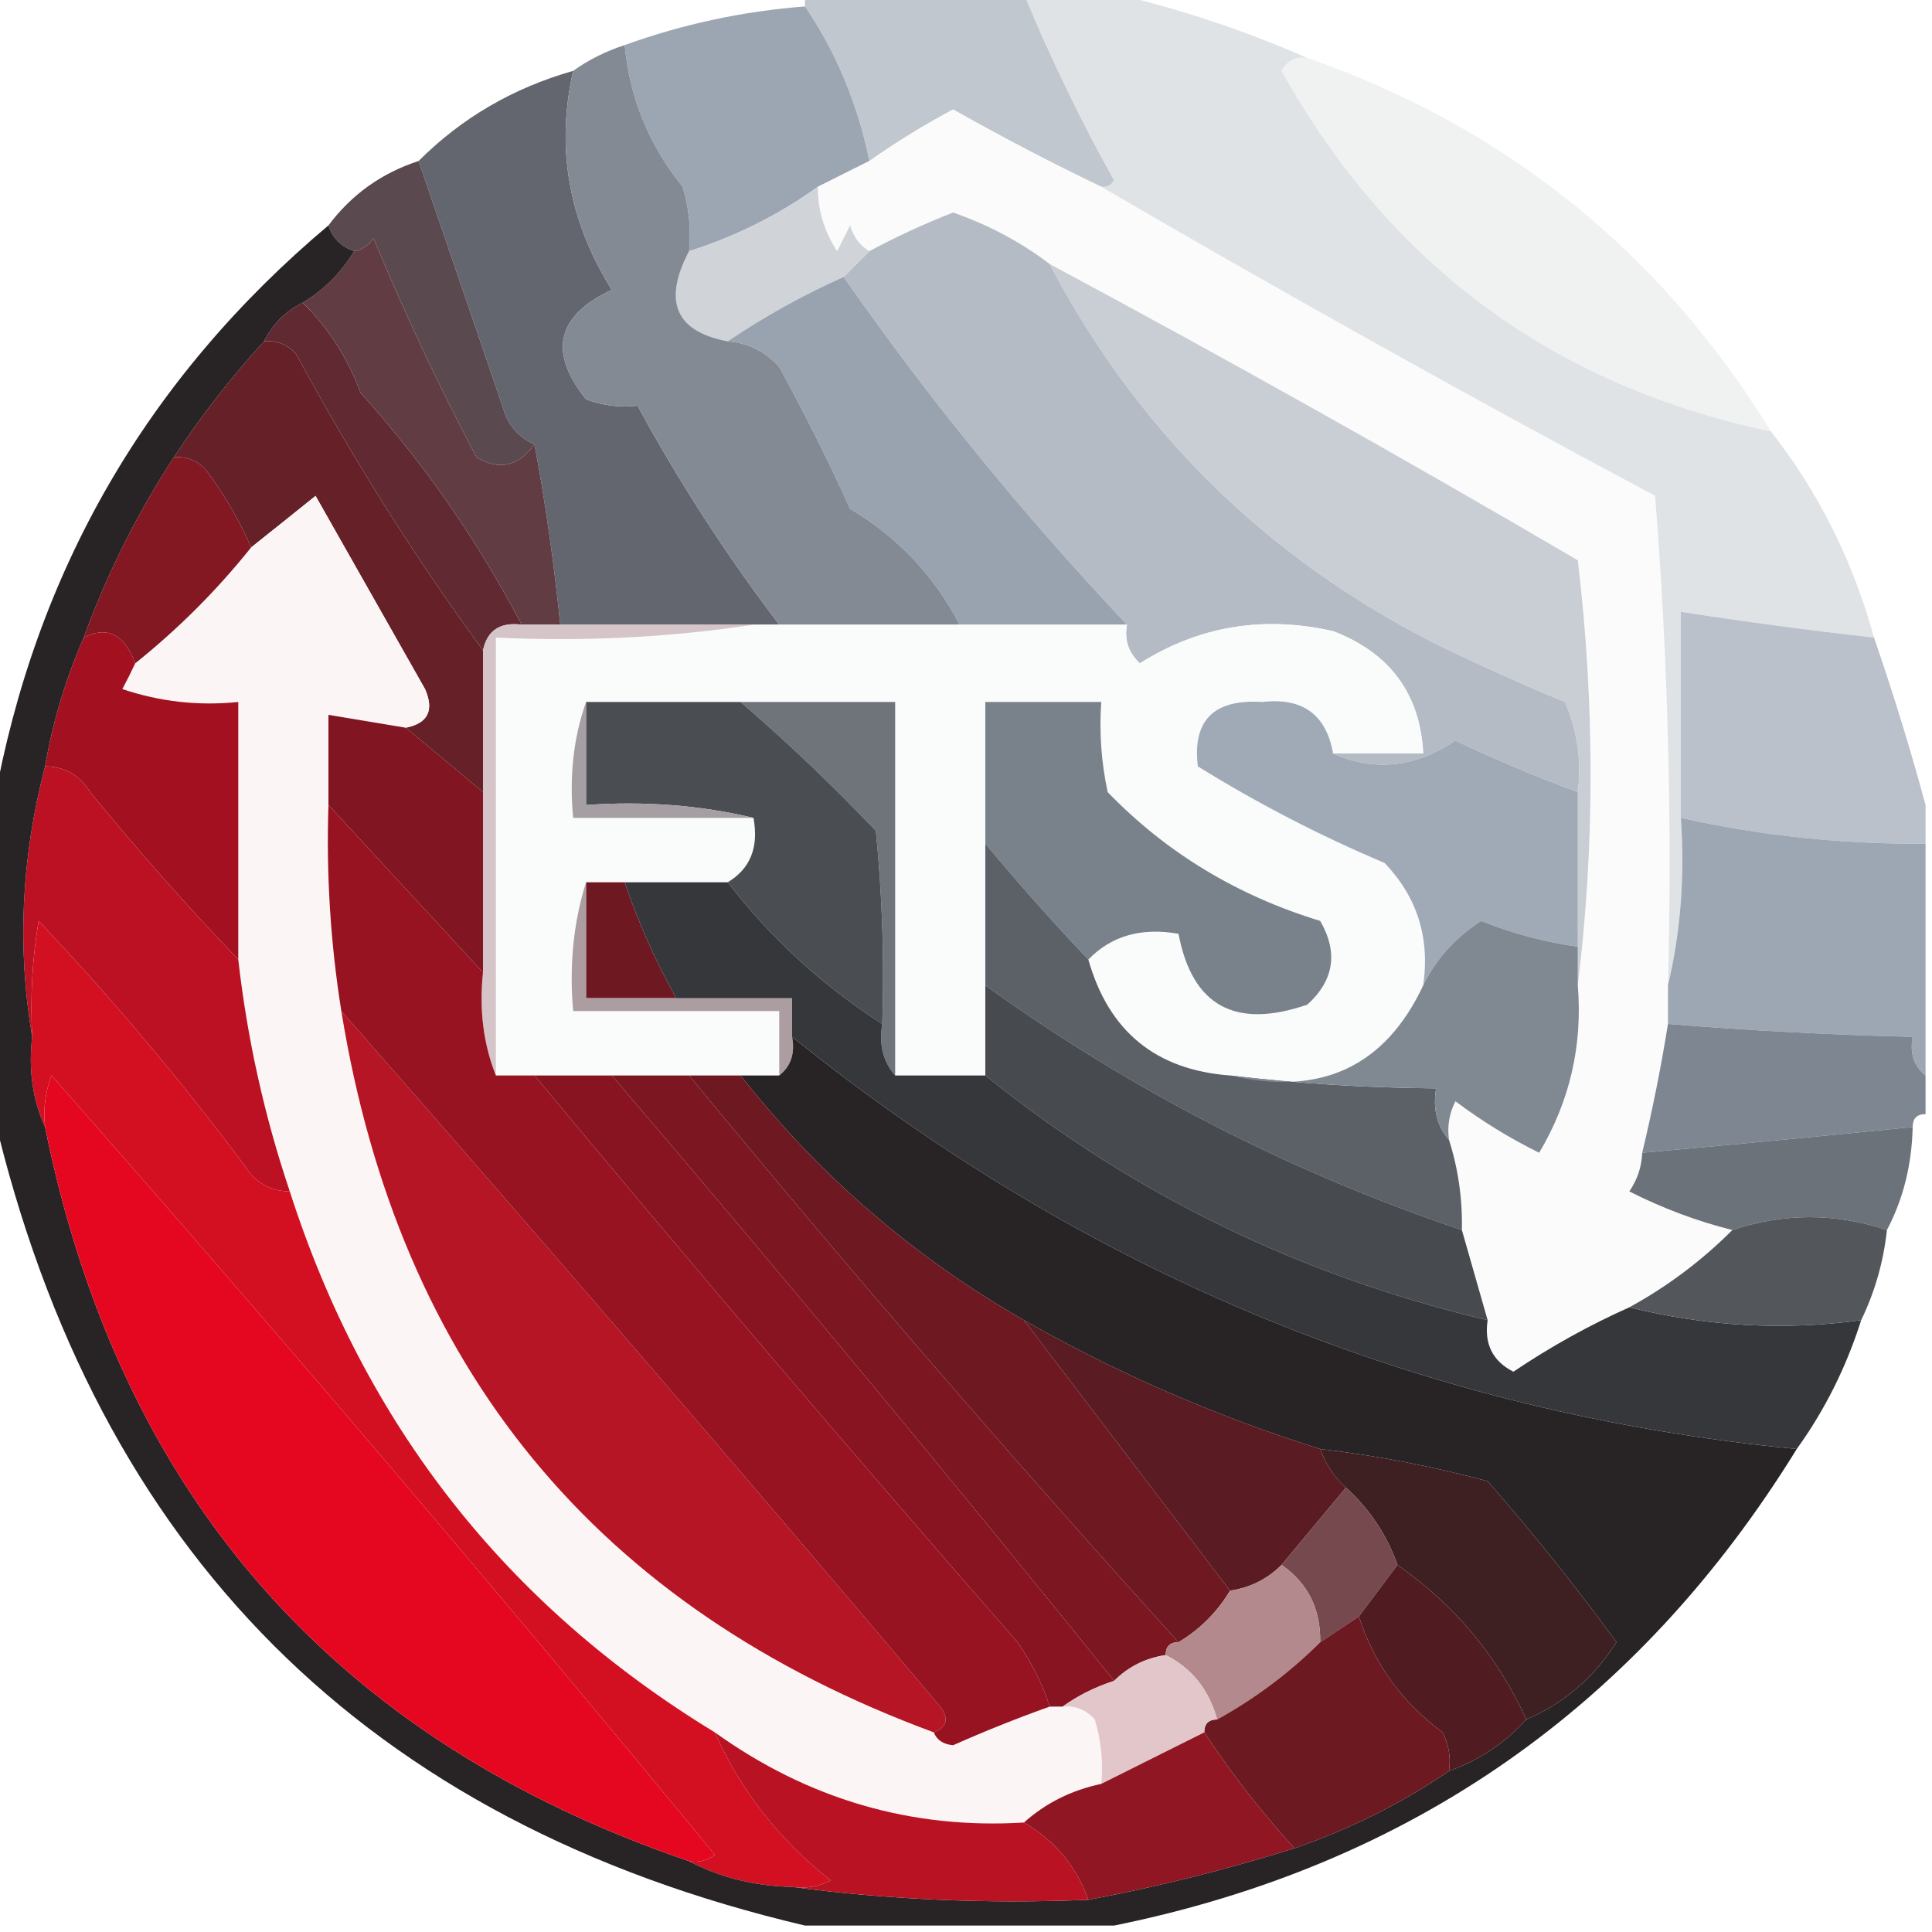 <?xml version="1.0" encoding="UTF-8"?>
<!DOCTYPE svg PUBLIC "-//W3C//DTD SVG 1.1//EN" "http://www.w3.org/Graphics/SVG/1.1/DTD/svg11.dtd">
<svg xmlns="http://www.w3.org/2000/svg" version="1.1" width="150px" height="150px" style="shape-rendering:geometricPrecision; text-rendering:geometricPrecision; image-rendering:optimizeQuality; fill-rule:evenodd; clip-rule:evenodd" xmlns:xlink="http://www.w3.org/1999/xlink">
<g><path style="opacity:0.989" fill="#c1c7ce" d="M 62.5,0.5 C 62.5,0.167 62.5,-0.167 62.5,-0.5C 68.167,-0.5 73.833,-0.5 79.5,-0.5C 81.542,4.45 83.875,9.284 86.5,14C 86.272,14.399 85.938,14.565 85.5,14.5C 81.641,12.653 77.808,10.653 74,8.5C 71.722,9.719 69.555,11.052 67.5,12.5C 66.586,8.064 64.919,4.064 62.5,0.5 Z"/></g>
<g><path style="opacity:1" fill="#9ca5b2" d="M 62.5,0.5 C 64.919,4.064 66.586,8.064 67.5,12.5C 66.167,13.167 64.833,13.833 63.5,14.5C 60.45,16.692 57.117,18.358 53.5,19.5C 53.66,17.801 53.493,16.134 53,14.5C 50.389,11.279 48.889,7.613 48.5,3.5C 53.024,1.869 57.691,0.869 62.5,0.5 Z"/></g>
<g><path style="opacity:0.993" fill="#f0f1f1" d="M 101.5,4.5 C 116.922,9.883 128.922,19.549 137.5,33.5C 120.59,29.924 107.924,20.59 99.5,5.5C 99.957,4.702 100.624,4.369 101.5,4.5 Z"/></g>
<g><path style="opacity:1" fill="#fbfbfb" d="M 85.5,14.5 C 99.61,22.726 113.943,30.726 128.5,38.5C 129.499,51.149 129.832,63.816 129.5,76.5C 129.5,77.5 129.5,78.5 129.5,79.5C 128.96,82.865 128.294,86.198 127.5,89.5C 127.461,90.583 127.127,91.583 126.5,92.5C 129.073,93.808 131.74,94.808 134.5,95.5C 132.116,97.885 129.45,99.885 126.5,101.5C 123.366,102.901 120.366,104.568 117.5,106.5C 115.889,105.68 115.222,104.346 115.5,102.5C 114.833,100.167 114.167,97.833 113.5,95.5C 113.552,93.097 113.219,90.764 112.5,88.5C 112.351,87.448 112.517,86.448 113,85.5C 115.034,87.032 117.201,88.365 119.5,89.5C 121.882,85.499 122.882,81.165 122.5,76.5C 123.824,65.66 123.824,54.66 122.5,43.5C 108.968,35.568 95.301,27.901 81.5,20.5C 79.249,18.79 76.749,17.457 74,16.5C 71.721,17.391 69.554,18.391 67.5,19.5C 66.778,19.082 66.278,18.416 66,17.5C 65.667,18.167 65.333,18.833 65,19.5C 63.991,17.975 63.491,16.308 63.5,14.5C 64.833,13.833 66.167,13.167 67.5,12.5C 69.555,11.052 71.722,9.719 74,8.5C 77.808,10.653 81.641,12.653 85.5,14.5 Z"/></g>
<g><path style="opacity:1" fill="#63666e" d="M 44.5,5.5 C 43.145,11.479 44.145,17.145 47.5,22.5C 43.22,24.502 42.554,27.336 45.5,31C 46.793,31.49 48.127,31.657 49.5,31.5C 52.693,37.382 56.36,43.049 60.5,48.5C 59.833,48.5 59.167,48.5 58.5,48.5C 53.5,48.5 48.5,48.5 43.5,48.5C 43.008,43.676 42.341,39.01 41.5,34.5C 40.21,33.942 39.377,32.942 39,31.5C 36.829,25.16 34.662,18.826 32.5,12.5C 35.835,9.161 39.835,6.828 44.5,5.5 Z"/></g>
<g><path style="opacity:1" fill="#5a494f" d="M 32.5,12.5 C 34.662,18.826 36.829,25.16 39,31.5C 39.377,32.942 40.21,33.942 41.5,34.5C 40.249,36.22 38.749,36.553 37,35.5C 34.093,30.016 31.426,24.349 29,18.5C 28.617,19.056 28.117,19.389 27.5,19.5C 26.5,19.167 25.833,18.5 25.5,17.5C 27.296,15.1 29.63,13.433 32.5,12.5 Z"/></g>
<g><path style="opacity:1" fill="#b4bbc4" d="M 81.5,20.5 C 88.317,33.483 98.317,43.317 111.5,50C 114.791,51.597 118.125,53.097 121.5,54.5C 122.474,56.743 122.808,59.076 122.5,61.5C 119.302,60.32 116.135,58.986 113,57.5C 109.866,59.595 106.7,59.928 103.5,58.5C 105.833,58.5 108.167,58.5 110.5,58.5C 110.259,53.87 107.925,50.703 103.5,49C 98.075,47.775 93.075,48.609 88.5,51.5C 87.614,50.675 87.281,49.675 87.5,48.5C 79.419,39.941 72.085,30.941 65.5,21.5C 66.167,20.833 66.833,20.167 67.5,19.5C 69.554,18.391 71.721,17.391 74,16.5C 76.749,17.457 79.249,18.79 81.5,20.5 Z"/></g>
<g><path style="opacity:1" fill="#d0d4d9" d="M 63.5,14.5 C 63.491,16.308 63.991,17.975 65,19.5C 65.333,18.833 65.667,18.167 66,17.5C 66.278,18.416 66.778,19.082 67.5,19.5C 66.833,20.167 66.167,20.833 65.5,21.5C 62.331,22.917 59.331,24.583 56.5,26.5C 52.452,25.738 51.452,23.404 53.5,19.5C 57.117,18.358 60.45,16.692 63.5,14.5 Z"/></g>
<g><path style="opacity:1" fill="#99a3b0" d="M 65.5,21.5 C 72.085,30.941 79.419,39.941 87.5,48.5C 83.167,48.5 78.833,48.5 74.5,48.5C 72.547,44.713 69.714,41.713 66,39.5C 64.315,35.769 62.482,32.102 60.5,28.5C 59.423,27.295 58.09,26.628 56.5,26.5C 59.331,24.583 62.331,22.917 65.5,21.5 Z"/></g>
<g><path style="opacity:1" fill="#e0e3e6" d="M 79.5,-0.5 C 81.833,-0.5 84.167,-0.5 86.5,-0.5C 91.639,0.703 96.639,2.369 101.5,4.5C 100.624,4.369 99.957,4.702 99.5,5.5C 107.924,20.59 120.59,29.924 137.5,33.5C 141.202,38.236 143.868,43.57 145.5,49.5C 140.484,48.942 135.484,48.275 130.5,47.5C 130.5,52.833 130.5,58.167 130.5,63.5C 130.818,68.032 130.485,72.366 129.5,76.5C 129.832,63.816 129.499,51.149 128.5,38.5C 113.943,30.726 99.61,22.726 85.5,14.5C 85.938,14.565 86.272,14.399 86.5,14C 83.875,9.284 81.542,4.45 79.5,-0.5 Z"/></g>
<g><path style="opacity:1" fill="#c9cdd4" d="M 81.5,20.5 C 95.301,27.901 108.968,35.568 122.5,43.5C 123.824,54.66 123.824,65.66 122.5,76.5C 122.5,75.5 122.5,74.5 122.5,73.5C 122.5,69.5 122.5,65.5 122.5,61.5C 122.808,59.076 122.474,56.743 121.5,54.5C 118.125,53.097 114.791,51.597 111.5,50C 98.317,43.317 88.317,33.483 81.5,20.5 Z"/></g>
<g><path style="opacity:1" fill="#662027" d="M 20.5,26.5 C 21.496,26.414 22.329,26.748 23,27.5C 27.358,35.569 32.191,43.235 37.5,50.5C 37.5,54.167 37.5,57.833 37.5,61.5C 35.475,59.804 33.475,58.137 31.5,56.5C 33.225,56.157 33.725,55.157 33,53.5C 30.167,48.5 27.333,43.5 24.5,38.5C 22.814,39.857 21.148,41.19 19.5,42.5C 18.588,40.405 17.421,38.405 16,36.5C 15.329,35.748 14.496,35.414 13.5,35.5C 15.592,32.319 17.925,29.319 20.5,26.5 Z"/></g>
<g><path style="opacity:1" fill="#612931" d="M 23.5,23.5 C 25.474,25.428 26.974,27.761 28,30.5C 32.891,35.931 37.057,41.931 40.5,48.5C 38.821,48.285 37.821,48.952 37.5,50.5C 32.191,43.235 27.358,35.569 23,27.5C 22.329,26.748 21.496,26.414 20.5,26.5C 21.167,25.167 22.167,24.167 23.5,23.5 Z"/></g>
<g><path style="opacity:1" fill="#838a94" d="M 48.5,3.5 C 48.889,7.613 50.389,11.279 53,14.5C 53.493,16.134 53.66,17.801 53.5,19.5C 51.452,23.404 52.452,25.738 56.5,26.5C 58.09,26.628 59.423,27.295 60.5,28.5C 62.482,32.102 64.315,35.769 66,39.5C 69.714,41.713 72.547,44.713 74.5,48.5C 69.833,48.5 65.167,48.5 60.5,48.5C 56.36,43.049 52.693,37.382 49.5,31.5C 48.127,31.657 46.793,31.49 45.5,31C 42.554,27.336 43.22,24.502 47.5,22.5C 44.145,17.145 43.145,11.479 44.5,5.5C 45.672,4.655 47.005,3.989 48.5,3.5 Z"/></g>
<g><path style="opacity:1" fill="#623c43" d="M 41.5,34.5 C 42.341,39.01 43.008,43.676 43.5,48.5C 42.5,48.5 41.5,48.5 40.5,48.5C 37.057,41.931 32.891,35.931 28,30.5C 26.974,27.761 25.474,25.428 23.5,23.5C 25.139,22.527 26.473,21.194 27.5,19.5C 28.117,19.389 28.617,19.056 29,18.5C 31.426,24.349 34.093,30.016 37,35.5C 38.749,36.553 40.249,36.22 41.5,34.5 Z"/></g>
<g><path style="opacity:1" fill="#fcf5f5" d="M 31.5,56.5 C 29.5,56.167 27.5,55.833 25.5,55.5C 25.5,57.833 25.5,60.167 25.5,62.5C 25.324,67.88 25.658,73.213 26.5,78.5C 30.985,106.165 46.318,124.832 72.5,134.5C 72.735,135.097 73.235,135.43 74,135.5C 76.489,134.394 78.989,133.394 81.5,132.5C 81.833,132.5 82.167,132.5 82.5,132.5C 83.496,132.414 84.329,132.748 85,133.5C 85.493,135.134 85.66,136.801 85.5,138.5C 83.181,138.992 81.181,139.992 79.5,141.5C 70.755,142.033 62.755,139.7 55.5,134.5C 39.326,124.649 28.326,110.649 22.5,92.5C 20.533,86.666 19.199,80.666 18.5,74.5C 18.5,67.833 18.5,61.167 18.5,54.5C 15.428,54.817 12.428,54.484 9.5,53.5C 9.863,52.816 10.196,52.15 10.5,51.5C 13.833,48.833 16.833,45.833 19.5,42.5C 21.148,41.19 22.814,39.857 24.5,38.5C 27.333,43.5 30.167,48.5 33,53.5C 33.725,55.157 33.225,56.157 31.5,56.5 Z"/></g>
<g><path style="opacity:1" fill="#831823" d="M 13.5,35.5 C 14.496,35.414 15.329,35.748 16,36.5C 17.421,38.405 18.588,40.405 19.5,42.5C 16.833,45.833 13.833,48.833 10.5,51.5C 9.655,49.238 8.322,48.571 6.5,49.5C 8.308,44.55 10.642,39.883 13.5,35.5 Z"/></g>
<g><path style="opacity:1" fill="#fafbfb" d="M 58.5,48.5 C 59.167,48.5 59.833,48.5 60.5,48.5C 65.167,48.5 69.833,48.5 74.5,48.5C 78.833,48.5 83.167,48.5 87.5,48.5C 87.281,49.675 87.614,50.675 88.5,51.5C 93.075,48.609 98.075,47.775 103.5,49C 107.925,50.703 110.259,53.87 110.5,58.5C 108.167,58.5 105.833,58.5 103.5,58.5C 102.967,55.475 101.133,54.142 98,54.5C 94.233,54.266 92.567,55.932 93,59.5C 97.638,62.379 102.471,64.879 107.5,67C 110.029,69.642 111.029,72.808 110.5,76.5C 107.546,82.807 102.546,85.14 95.5,83.5C 89.742,83.076 86.075,80.076 84.5,74.5C 86.279,72.656 88.612,71.99 91.5,72.5C 92.56,78.095 95.894,79.929 101.5,78C 103.576,76.116 103.91,73.949 102.5,71.5C 96.044,69.532 90.544,66.199 86,61.5C 85.503,59.19 85.337,56.857 85.5,54.5C 82.5,54.5 79.5,54.5 76.5,54.5C 76.5,58.167 76.5,61.833 76.5,65.5C 76.5,69.167 76.5,72.833 76.5,76.5C 76.5,78.833 76.5,81.167 76.5,83.5C 74.167,83.5 71.833,83.5 69.5,83.5C 69.5,73.833 69.5,64.167 69.5,54.5C 65.5,54.5 61.5,54.5 57.5,54.5C 53.5,54.5 49.5,54.5 45.5,54.5C 44.523,57.287 44.19,60.287 44.5,63.5C 49.167,63.5 53.833,63.5 58.5,63.5C 58.923,65.781 58.256,67.448 56.5,68.5C 53.833,68.5 51.167,68.5 48.5,68.5C 47.5,68.5 46.5,68.5 45.5,68.5C 44.521,71.625 44.187,74.958 44.5,78.5C 49.833,78.5 55.167,78.5 60.5,78.5C 60.5,80.167 60.5,81.833 60.5,83.5C 59.5,83.5 58.5,83.5 57.5,83.5C 56.167,83.5 54.833,83.5 53.5,83.5C 51.5,83.5 49.5,83.5 47.5,83.5C 45.5,83.5 43.5,83.5 41.5,83.5C 40.5,83.5 39.5,83.5 38.5,83.5C 38.5,72.167 38.5,60.833 38.5,49.5C 45.354,49.824 52.021,49.491 58.5,48.5 Z"/></g>
<g><path style="opacity:1" fill="#d5c4c8" d="M 40.5,48.5 C 41.5,48.5 42.5,48.5 43.5,48.5C 48.5,48.5 53.5,48.5 58.5,48.5C 52.021,49.491 45.354,49.824 38.5,49.5C 38.5,60.833 38.5,72.167 38.5,83.5C 37.527,81.052 37.194,78.385 37.5,75.5C 37.5,70.833 37.5,66.167 37.5,61.5C 37.5,57.833 37.5,54.167 37.5,50.5C 37.821,48.952 38.821,48.285 40.5,48.5 Z"/></g>
<g><path style="opacity:1" fill="#a0aab6" d="M 103.5,58.5 C 106.7,59.928 109.866,59.595 113,57.5C 116.135,58.986 119.302,60.32 122.5,61.5C 122.5,65.5 122.5,69.5 122.5,73.5C 119.933,73.145 117.433,72.479 115,71.5C 112.975,72.809 111.475,74.475 110.5,76.5C 111.029,72.808 110.029,69.642 107.5,67C 102.471,64.879 97.638,62.379 93,59.5C 92.567,55.932 94.233,54.266 98,54.5C 101.133,54.142 102.967,55.475 103.5,58.5 Z"/></g>
<g><path style="opacity:1" fill="#a31121" d="M 10.5,51.5 C 10.196,52.15 9.863,52.816 9.5,53.5C 12.428,54.484 15.428,54.817 18.5,54.5C 18.5,61.167 18.5,67.833 18.5,74.5C 14.532,70.361 10.699,66.027 7,61.5C 6.184,60.177 5.017,59.511 3.5,59.5C 4.101,56.032 5.101,52.699 6.5,49.5C 8.322,48.571 9.655,49.238 10.5,51.5 Z"/></g>
<g><path style="opacity:1" fill="#6f747b" d="M 57.5,54.5 C 61.5,54.5 65.5,54.5 69.5,54.5C 69.5,64.167 69.5,73.833 69.5,83.5C 68.566,82.432 68.232,81.099 68.5,79.5C 68.666,74.489 68.499,69.489 68,64.5C 64.605,60.935 61.105,57.602 57.5,54.5 Z"/></g>
<g><path style="opacity:1" fill="#811521" d="M 31.5,56.5 C 33.475,58.137 35.475,59.804 37.5,61.5C 37.5,66.167 37.5,70.833 37.5,75.5C 33.5,71.167 29.5,66.833 25.5,62.5C 25.5,60.167 25.5,57.833 25.5,55.5C 27.5,55.833 29.5,56.167 31.5,56.5 Z"/></g>
<g><path style="opacity:1" fill="#4a4e53" d="M 45.5,54.5 C 49.5,54.5 53.5,54.5 57.5,54.5C 61.105,57.602 64.605,60.935 68,64.5C 68.499,69.489 68.666,74.489 68.5,79.5C 63.874,76.542 59.874,72.876 56.5,68.5C 58.256,67.448 58.923,65.781 58.5,63.5C 54.366,62.515 50.032,62.182 45.5,62.5C 45.5,59.833 45.5,57.167 45.5,54.5 Z"/></g>
<g><path style="opacity:1" fill="#bbc1ca" d="M 145.5,49.5 C 147.006,53.875 148.339,58.209 149.5,62.5C 149.5,63.5 149.5,64.5 149.5,65.5C 143.081,65.558 136.747,64.891 130.5,63.5C 130.5,58.167 130.5,52.833 130.5,47.5C 135.484,48.275 140.484,48.942 145.5,49.5 Z"/></g>
<g><path style="opacity:1" fill="#a59ea2" d="M 45.5,54.5 C 45.5,57.167 45.5,59.833 45.5,62.5C 50.032,62.182 54.366,62.515 58.5,63.5C 53.833,63.5 49.167,63.5 44.5,63.5C 44.19,60.287 44.523,57.287 45.5,54.5 Z"/></g>
<g><path style="opacity:1" fill="#79818b" d="M 84.5,74.5 C 81.806,71.671 79.139,68.671 76.5,65.5C 76.5,61.833 76.5,58.167 76.5,54.5C 79.5,54.5 82.5,54.5 85.5,54.5C 85.337,56.857 85.503,59.19 86,61.5C 90.544,66.199 96.044,69.532 102.5,71.5C 103.91,73.949 103.576,76.116 101.5,78C 95.894,79.929 92.56,78.095 91.5,72.5C 88.612,71.99 86.279,72.656 84.5,74.5 Z"/></g>
<g><path style="opacity:1" fill="#bc1122" d="M 3.5,59.5 C 5.017,59.511 6.184,60.177 7,61.5C 10.699,66.027 14.532,70.361 18.5,74.5C 19.199,80.666 20.533,86.666 22.5,92.5C 20.983,92.489 19.816,91.823 19,90.5C 14.043,83.874 8.709,77.54 3,71.5C 2.502,74.482 2.335,77.482 2.5,80.5C 1.32,73.588 1.654,66.588 3.5,59.5 Z"/></g>
<g><path style="opacity:1" fill="#6e1821" d="M 45.5,68.5 C 46.5,68.5 47.5,68.5 48.5,68.5C 49.561,71.622 50.895,74.622 52.5,77.5C 50.167,77.5 47.833,77.5 45.5,77.5C 45.5,74.5 45.5,71.5 45.5,68.5 Z"/></g>
<g><path style="opacity:1" fill="#9da6b3" d="M 130.5,63.5 C 136.747,64.891 143.081,65.558 149.5,65.5C 149.5,71.5 149.5,77.5 149.5,83.5C 148.596,82.791 148.263,81.791 148.5,80.5C 142.155,80.347 135.822,80.014 129.5,79.5C 129.5,78.5 129.5,77.5 129.5,76.5C 130.485,72.366 130.818,68.032 130.5,63.5 Z"/></g>
<g><path style="opacity:1" fill="#5c6067" d="M 76.5,65.5 C 79.139,68.671 81.806,71.671 84.5,74.5C 86.075,80.076 89.742,83.076 95.5,83.5C 100.729,84.124 106.062,84.458 111.5,84.5C 111.232,86.099 111.566,87.432 112.5,88.5C 113.219,90.764 113.552,93.097 113.5,95.5C 100.165,91 87.831,84.666 76.5,76.5C 76.5,72.833 76.5,69.167 76.5,65.5 Z"/></g>
<g><path style="opacity:1" fill="#ac9da1" d="M 45.5,68.5 C 45.5,71.5 45.5,74.5 45.5,77.5C 47.833,77.5 50.167,77.5 52.5,77.5C 55.5,77.5 58.5,77.5 61.5,77.5C 61.5,78.5 61.5,79.5 61.5,80.5C 61.737,81.791 61.404,82.791 60.5,83.5C 60.5,81.833 60.5,80.167 60.5,78.5C 55.167,78.5 49.833,78.5 44.5,78.5C 44.187,74.958 44.521,71.625 45.5,68.5 Z"/></g>
<g><path style="opacity:1" fill="#d31022" d="M 22.5,92.5 C 28.326,110.649 39.326,124.649 55.5,134.5C 57.498,139.012 60.498,142.845 64.5,146C 63.552,146.483 62.552,146.649 61.5,146.5C 58.572,146.435 55.905,145.768 53.5,144.5C 54.239,144.631 54.906,144.464 55.5,144C 38.689,123.555 21.522,103.388 4,83.5C 3.51,84.793 3.343,86.127 3.5,87.5C 2.532,85.393 2.198,83.059 2.5,80.5C 2.335,77.482 2.502,74.482 3,71.5C 8.709,77.54 14.043,83.874 19,90.5C 19.816,91.823 20.983,92.489 22.5,92.5 Z"/></g>
<g><path style="opacity:1" fill="#808892" d="M 122.5,73.5 C 122.5,74.5 122.5,75.5 122.5,76.5C 122.882,81.165 121.882,85.499 119.5,89.5C 117.201,88.365 115.034,87.032 113,85.5C 112.517,86.448 112.351,87.448 112.5,88.5C 111.566,87.432 111.232,86.099 111.5,84.5C 106.062,84.458 100.729,84.124 95.5,83.5C 102.546,85.14 107.546,82.807 110.5,76.5C 111.475,74.475 112.975,72.809 115,71.5C 117.433,72.479 119.933,73.145 122.5,73.5 Z"/></g>
<g><path style="opacity:0.994" fill="#282425" d="M 25.5,17.5 C 25.833,18.5 26.5,19.167 27.5,19.5C 26.473,21.194 25.139,22.527 23.5,23.5C 22.167,24.167 21.167,25.167 20.5,26.5C 17.925,29.319 15.592,32.319 13.5,35.5C 10.642,39.883 8.308,44.55 6.5,49.5C 5.101,52.699 4.101,56.032 3.5,59.5C 1.654,66.588 1.32,73.588 2.5,80.5C 2.198,83.059 2.532,85.393 3.5,87.5C 9.289,116.098 25.955,135.098 53.5,144.5C 55.905,145.768 58.572,146.435 61.5,146.5C 68.982,147.492 76.648,147.825 84.5,147.5C 89.889,146.486 95.223,145.153 100.5,143.5C 104.818,142.008 108.818,140.008 112.5,137.5C 114.853,136.66 116.853,135.326 118.5,133.5C 121.427,132.243 123.761,130.243 125.5,127.5C 122.357,123.189 119.023,119.022 115.5,115C 111.218,113.843 106.884,113.01 102.5,112.5C 94.463,109.98 86.796,106.647 79.5,102.5C 70.91,97.574 63.577,91.241 57.5,83.5C 58.5,83.5 59.5,83.5 60.5,83.5C 61.404,82.791 61.737,81.791 61.5,80.5C 84.547,99.044 110.547,109.711 139.5,112.5C 127.163,132.499 109.497,144.832 86.5,149.5C 78.5,149.5 70.5,149.5 62.5,149.5C 28.5,141.5 7.5,120.5 -0.5,86.5C -0.5,78.5 -0.5,70.5 -0.5,62.5C 2.736,44.361 11.403,29.361 25.5,17.5 Z"/></g>
<g><path style="opacity:1" fill="#7c1621" d="M 47.5,83.5 C 49.5,83.5 51.5,83.5 53.5,83.5C 65.851,98.512 78.518,113.179 91.5,127.5C 90.833,127.5 90.5,127.833 90.5,128.5C 88.938,128.733 87.605,129.4 86.5,130.5C 73.739,114.649 60.739,98.982 47.5,83.5 Z"/></g>
<g><path style="opacity:1" fill="#881421" d="M 41.5,83.5 C 43.5,83.5 45.5,83.5 47.5,83.5C 60.739,98.982 73.739,114.649 86.5,130.5C 85.005,130.989 83.671,131.655 82.5,132.5C 82.167,132.5 81.833,132.5 81.5,132.5C 80.928,130.745 80.094,129.078 79,127.5C 66.29,112.961 53.79,98.294 41.5,83.5 Z"/></g>
<g><path style="opacity:1" fill="#7e8691" d="M 129.5,79.5 C 135.822,80.014 142.155,80.347 148.5,80.5C 148.263,81.791 148.596,82.791 149.5,83.5C 149.5,84.5 149.5,85.5 149.5,86.5C 148.833,86.5 148.5,86.833 148.5,87.5C 141.532,88.203 134.532,88.87 127.5,89.5C 128.294,86.198 128.96,82.865 129.5,79.5 Z"/></g>
<g><path style="opacity:1" fill="#6e1822" d="M 53.5,83.5 C 54.833,83.5 56.167,83.5 57.5,83.5C 63.577,91.241 70.91,97.574 79.5,102.5C 84.833,109.5 90.167,116.5 95.5,123.5C 94.5,125.167 93.167,126.5 91.5,127.5C 78.518,113.179 65.851,98.512 53.5,83.5 Z"/></g>
<g><path style="opacity:1" fill="#e50720" d="M 53.5,144.5 C 25.955,135.098 9.289,116.098 3.5,87.5C 3.343,86.127 3.51,84.793 4,83.5C 21.522,103.388 38.689,123.555 55.5,144C 54.906,144.464 54.239,144.631 53.5,144.5 Z"/></g>
<g><path style="opacity:1" fill="#474a4f" d="M 76.5,76.5 C 87.831,84.666 100.165,91 113.5,95.5C 114.167,97.833 114.833,100.167 115.5,102.5C 100.934,99.049 87.934,92.716 76.5,83.5C 76.5,81.167 76.5,78.833 76.5,76.5 Z"/></g>
<g><path style="opacity:1" fill="#6c727a" d="M 148.5,87.5 C 148.435,90.428 147.768,93.095 146.5,95.5C 142.5,94.167 138.5,94.167 134.5,95.5C 131.74,94.808 129.073,93.808 126.5,92.5C 127.127,91.583 127.461,90.583 127.5,89.5C 134.532,88.87 141.532,88.203 148.5,87.5 Z"/></g>
<g><path style="opacity:1" fill="#b51524" d="M 26.5,78.5 C 42.135,96.308 57.635,114.308 73,132.5C 73.692,133.437 73.525,134.103 72.5,134.5C 46.318,124.832 30.985,106.165 26.5,78.5 Z"/></g>
<g><path style="opacity:1" fill="#981321" d="M 25.5,62.5 C 29.5,66.833 33.5,71.167 37.5,75.5C 37.194,78.385 37.527,81.052 38.5,83.5C 39.5,83.5 40.5,83.5 41.5,83.5C 53.79,98.294 66.29,112.961 79,127.5C 80.094,129.078 80.928,130.745 81.5,132.5C 78.989,133.394 76.489,134.394 74,135.5C 73.235,135.43 72.735,135.097 72.5,134.5C 73.525,134.103 73.692,133.437 73,132.5C 57.635,114.308 42.135,96.308 26.5,78.5C 25.658,73.213 25.324,67.88 25.5,62.5 Z"/></g>
<g><path style="opacity:1" fill="#35373a" d="M 48.5,68.5 C 51.167,68.5 53.833,68.5 56.5,68.5C 59.874,72.876 63.874,76.542 68.5,79.5C 68.232,81.099 68.566,82.432 69.5,83.5C 71.833,83.5 74.167,83.5 76.5,83.5C 87.934,92.716 100.934,99.049 115.5,102.5C 115.222,104.346 115.889,105.68 117.5,106.5C 120.366,104.568 123.366,102.901 126.5,101.5C 132.517,102.986 138.517,103.319 144.5,102.5C 143.341,106.151 141.674,109.485 139.5,112.5C 110.547,109.711 84.547,99.044 61.5,80.5C 61.5,79.5 61.5,78.5 61.5,77.5C 58.5,77.5 55.5,77.5 52.5,77.5C 50.895,74.622 49.561,71.622 48.5,68.5 Z"/></g>
<g><path style="opacity:1" fill="#53575c" d="M 146.5,95.5 C 146.233,97.965 145.566,100.299 144.5,102.5C 138.517,103.319 132.517,102.986 126.5,101.5C 129.45,99.885 132.116,97.885 134.5,95.5C 138.5,94.167 142.5,94.167 146.5,95.5 Z"/></g>
<g><path style="opacity:1" fill="#5a1b22" d="M 79.5,102.5 C 86.796,106.647 94.463,109.98 102.5,112.5C 102.932,113.71 103.599,114.71 104.5,115.5C 102.833,117.5 101.167,119.5 99.5,121.5C 98.395,122.6 97.062,123.267 95.5,123.5C 90.167,116.5 84.833,109.5 79.5,102.5 Z"/></g>
<g><path style="opacity:1" fill="#3e2023" d="M 102.5,112.5 C 106.884,113.01 111.218,113.843 115.5,115C 119.023,119.022 122.357,123.189 125.5,127.5C 123.761,130.243 121.427,132.243 118.5,133.5C 116.291,128.619 112.957,124.619 108.5,121.5C 107.66,119.147 106.326,117.147 104.5,115.5C 103.599,114.71 102.932,113.71 102.5,112.5 Z"/></g>
<g><path style="opacity:1" fill="#76494f" d="M 104.5,115.5 C 106.326,117.147 107.66,119.147 108.5,121.5C 107.5,122.833 106.5,124.167 105.5,125.5C 104.5,126.167 103.5,126.833 102.5,127.5C 102.539,124.911 101.539,122.911 99.5,121.5C 101.167,119.5 102.833,117.5 104.5,115.5 Z"/></g>
<g><path style="opacity:1" fill="#501c22" d="M 108.5,121.5 C 112.957,124.619 116.291,128.619 118.5,133.5C 116.853,135.326 114.853,136.66 112.5,137.5C 112.649,136.448 112.483,135.448 112,134.5C 108.834,132.147 106.667,129.147 105.5,125.5C 106.5,124.167 107.5,122.833 108.5,121.5 Z"/></g>
<g><path style="opacity:1" fill="#b3898d" d="M 99.5,121.5 C 101.539,122.911 102.539,124.911 102.5,127.5C 100.14,129.853 97.474,131.853 94.5,133.5C 93.855,131.174 92.522,129.507 90.5,128.5C 90.5,127.833 90.833,127.5 91.5,127.5C 93.167,126.5 94.5,125.167 95.5,123.5C 97.062,123.267 98.395,122.6 99.5,121.5 Z"/></g>
<g><path style="opacity:1" fill="#6c1922" d="M 105.5,125.5 C 106.667,129.147 108.834,132.147 112,134.5C 112.483,135.448 112.649,136.448 112.5,137.5C 108.818,140.008 104.818,142.008 100.5,143.5C 97.925,140.681 95.592,137.681 93.5,134.5C 93.5,133.833 93.833,133.5 94.5,133.5C 97.474,131.853 100.14,129.853 102.5,127.5C 103.5,126.833 104.5,126.167 105.5,125.5 Z"/></g>
<g><path style="opacity:1" fill="#e2c6c9" d="M 90.5,128.5 C 92.522,129.507 93.855,131.174 94.5,133.5C 93.833,133.5 93.5,133.833 93.5,134.5C 90.833,135.833 88.167,137.167 85.5,138.5C 85.66,136.801 85.493,135.134 85,133.5C 84.329,132.748 83.496,132.414 82.5,132.5C 83.671,131.655 85.005,130.989 86.5,130.5C 87.605,129.4 88.938,128.733 90.5,128.5 Z"/></g>
<g><path style="opacity:1" fill="#8f1622" d="M 93.5,134.5 C 95.592,137.681 97.925,140.681 100.5,143.5C 95.223,145.153 89.889,146.486 84.5,147.5C 83.581,144.911 81.914,142.911 79.5,141.5C 81.181,139.992 83.181,138.992 85.5,138.5C 88.167,137.167 90.833,135.833 93.5,134.5 Z"/></g>
<g><path style="opacity:1" fill="#b81223" d="M 55.5,134.5 C 62.755,139.7 70.755,142.033 79.5,141.5C 81.914,142.911 83.581,144.911 84.5,147.5C 76.648,147.825 68.982,147.492 61.5,146.5C 62.552,146.649 63.552,146.483 64.5,146C 60.498,142.845 57.498,139.012 55.5,134.5 Z"/></g>
</svg>

